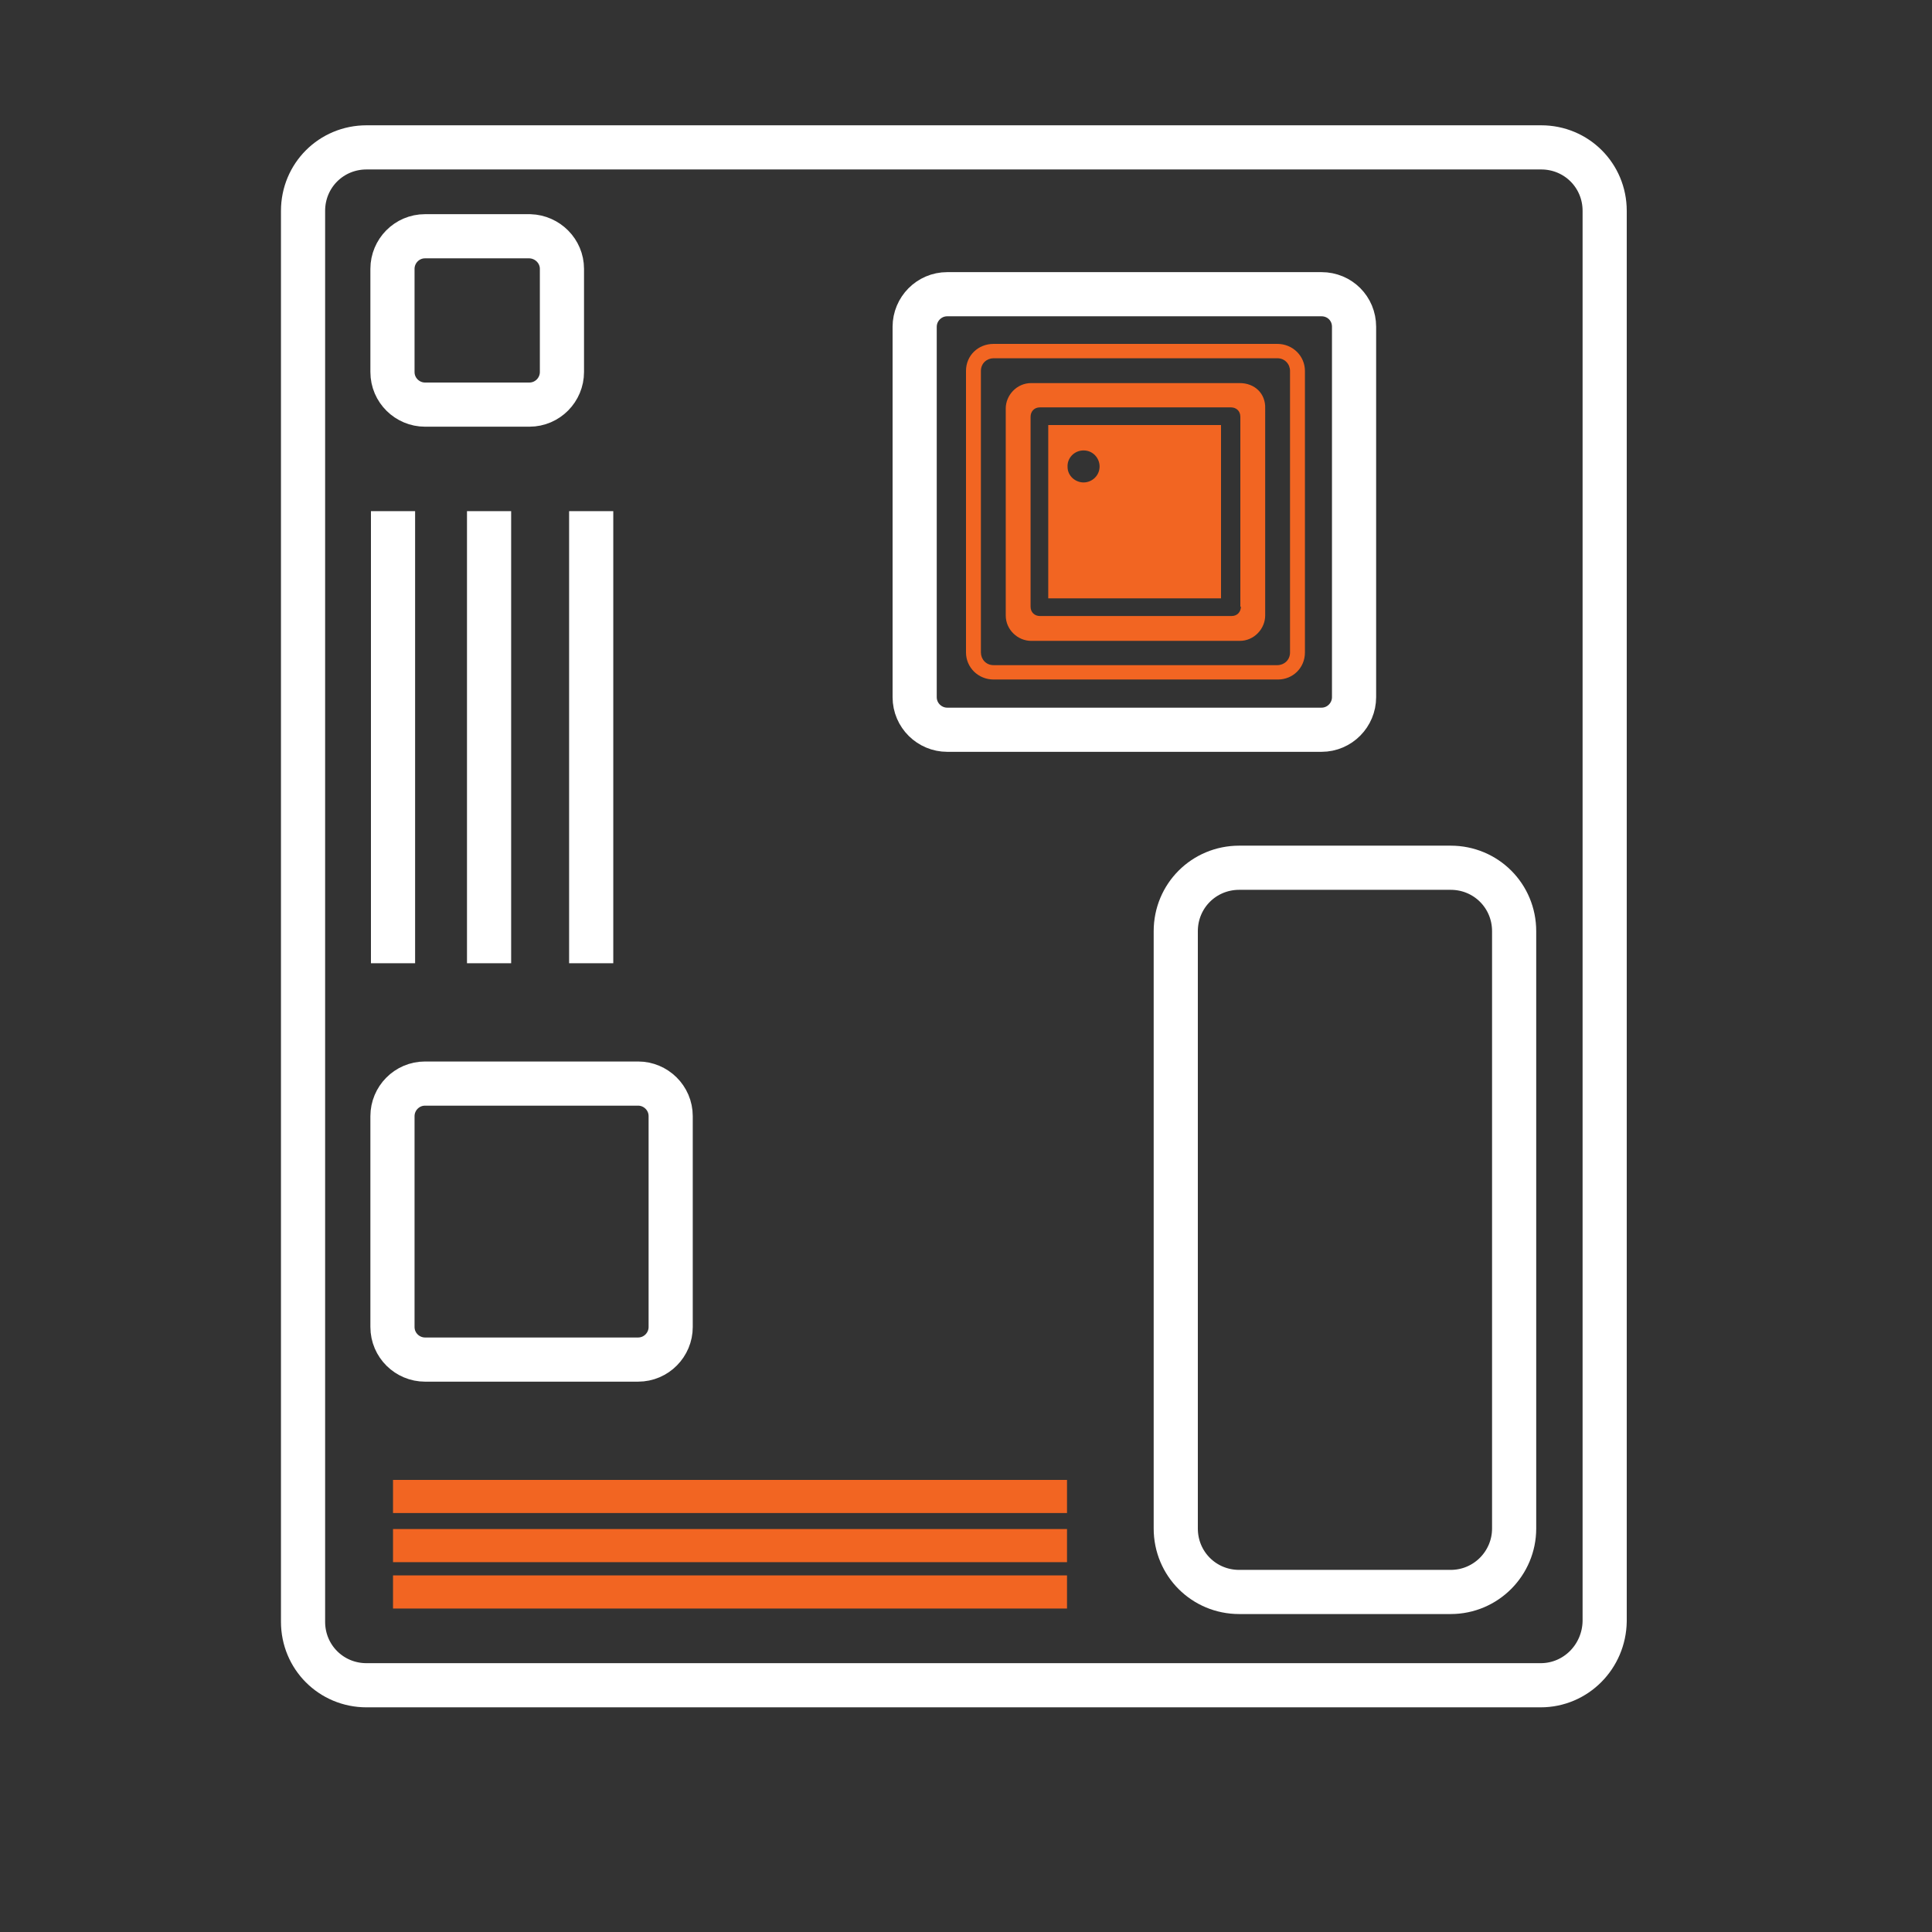<?xml version="1.0" encoding="utf-8"?>
<!-- Generator: Adobe Illustrator 23.0.3, SVG Export Plug-In . SVG Version: 6.00 Build 0)  -->
<svg version="1.1" id="Layer_1" xmlns="http://www.w3.org/2000/svg" xmlns:xlink="http://www.w3.org/1999/xlink" x="0px" y="0px"
	 viewBox="0 0 350 350" style="enable-background:new 0 0 350 350;" xml:space="preserve">
<rect x="0" y="0" width="350" height="350" fill="#333333" stroke="none"/>
<style type="text/css">
	.st0{fill:#F26522;}
	.st1{fill:none;stroke:#FFFFFF;stroke-width:8;stroke-miterlimit:10;}
	.st2{fill:none;stroke:#F26522;stroke-width:6;stroke-miterlimit:10;}
</style>
<path class="st0" d="M231.5,123.1H180c-2.8,0-5-2.2-5-4.9l0,0v-51c0-2.8,2.2-4.9,5-4.9l0,0h51.4c2.8,0,5,2.2,5,4.9v51
	C236.4,121,234.2,123.1,231.5,123.1z M180,64.9c-1.2,0-2.3,0.9-2.3,2.3l0,0v51c0,1.2,0.9,2.3,2.3,2.3l0,0h51.4
	c1.2,0,2.3-0.9,2.3-2.3v-51c0-1.2-0.9-2.3-2.3-2.3H180z"/>
<path class="st0" d="M224.6,69.4h-37.8c-2.6,0-4.6,2.2-4.6,4.6v37.5c0,2.6,2.2,4.6,4.6,4.6h37.8c2.6,0,4.6-2.2,4.6-4.6V74
	C229.3,71.3,227.3,69.4,224.6,69.4z M224.8,109.9c0,0.9-0.6,1.7-1.7,1.7h-34.7c-0.9,0-1.7-0.6-1.7-1.7V75.5c0-0.9,0.6-1.7,1.7-1.7
	h34.6c0.9,0,1.7,0.6,1.7,1.7v34.4H224.8z"/>
<path class="st0" d="M189.9,108.4h31.3V77h-31.3V108.4z M196.3,81.6c1.7,0,2.9,1.4,2.9,2.9c0,1.7-1.4,2.9-2.9,2.9
	c-1.5,0-2.9-1.2-2.9-2.8C193.3,83,194.6,81.6,196.3,81.6z"/>
<path class="st1" d="M279.1,305.3H66.4c-6.4,0-11.5-5.1-11.5-11.5V38.2c0-6.4,5.1-11.5,11.5-11.5h212.8c6.4,0,11.5,5.1,11.5,11.5
	v255.5C290.6,300.1,285.5,305.3,279.1,305.3z"/>
<path class="st1" d="M262.8,288.4h-38.3c-6.4,0-11.5-5.1-11.5-11.5V168.7c0-6.4,5.1-11.5,11.5-11.5h38.3c6.4,0,11.5,5.1,11.5,11.5
	v108.2C274.3,283.2,269.2,288.4,262.8,288.4z"/>
<path class="st1" d="M101.8,48.7v18.7c0,3.2-2.6,5.9-5.9,5.9H77c-3.2,0-5.9-2.6-5.9-5.9V48.7c0-3.2,2.6-5.9,5.9-5.9H96
	C99.2,42.9,101.8,45.5,101.8,48.7z"/>
<line class="st1" x1="71.2" y1="92.6" x2="71.2" y2="174.5"/>
<line class="st1" x1="88.6" y1="92.6" x2="88.6" y2="174.5"/>
<line class="st1" x1="107.1" y1="92.6" x2="107.1" y2="174.5"/>
<path class="st1" d="M121.5,202.2v38.2c0,3.2-2.6,5.9-5.9,5.9H77c-3.2,0-5.9-2.6-5.9-5.9v-38.2c0-3.2,2.6-5.9,5.9-5.9h38.6
	C118.8,196.3,121.5,198.9,121.5,202.2z"/>
<line class="st2" x1="71.2" y1="288.4" x2="193.3" y2="288.4"/>
<line class="st2" x1="71.2" y1="280" x2="193.3" y2="280"/>
<line class="st2" x1="71.2" y1="271.1" x2="193.3" y2="271.1"/>
<path class="st1" d="M245.3,59.2v67.1c0,3.2-2.6,5.9-5.9,5.9h-67.8c-3.2,0-5.9-2.6-5.9-5.9V59.2c0-3.2,2.6-5.9,5.9-5.9h67.8
	C242.7,53.3,245.3,55.9,245.3,59.2z"/>
</svg>
